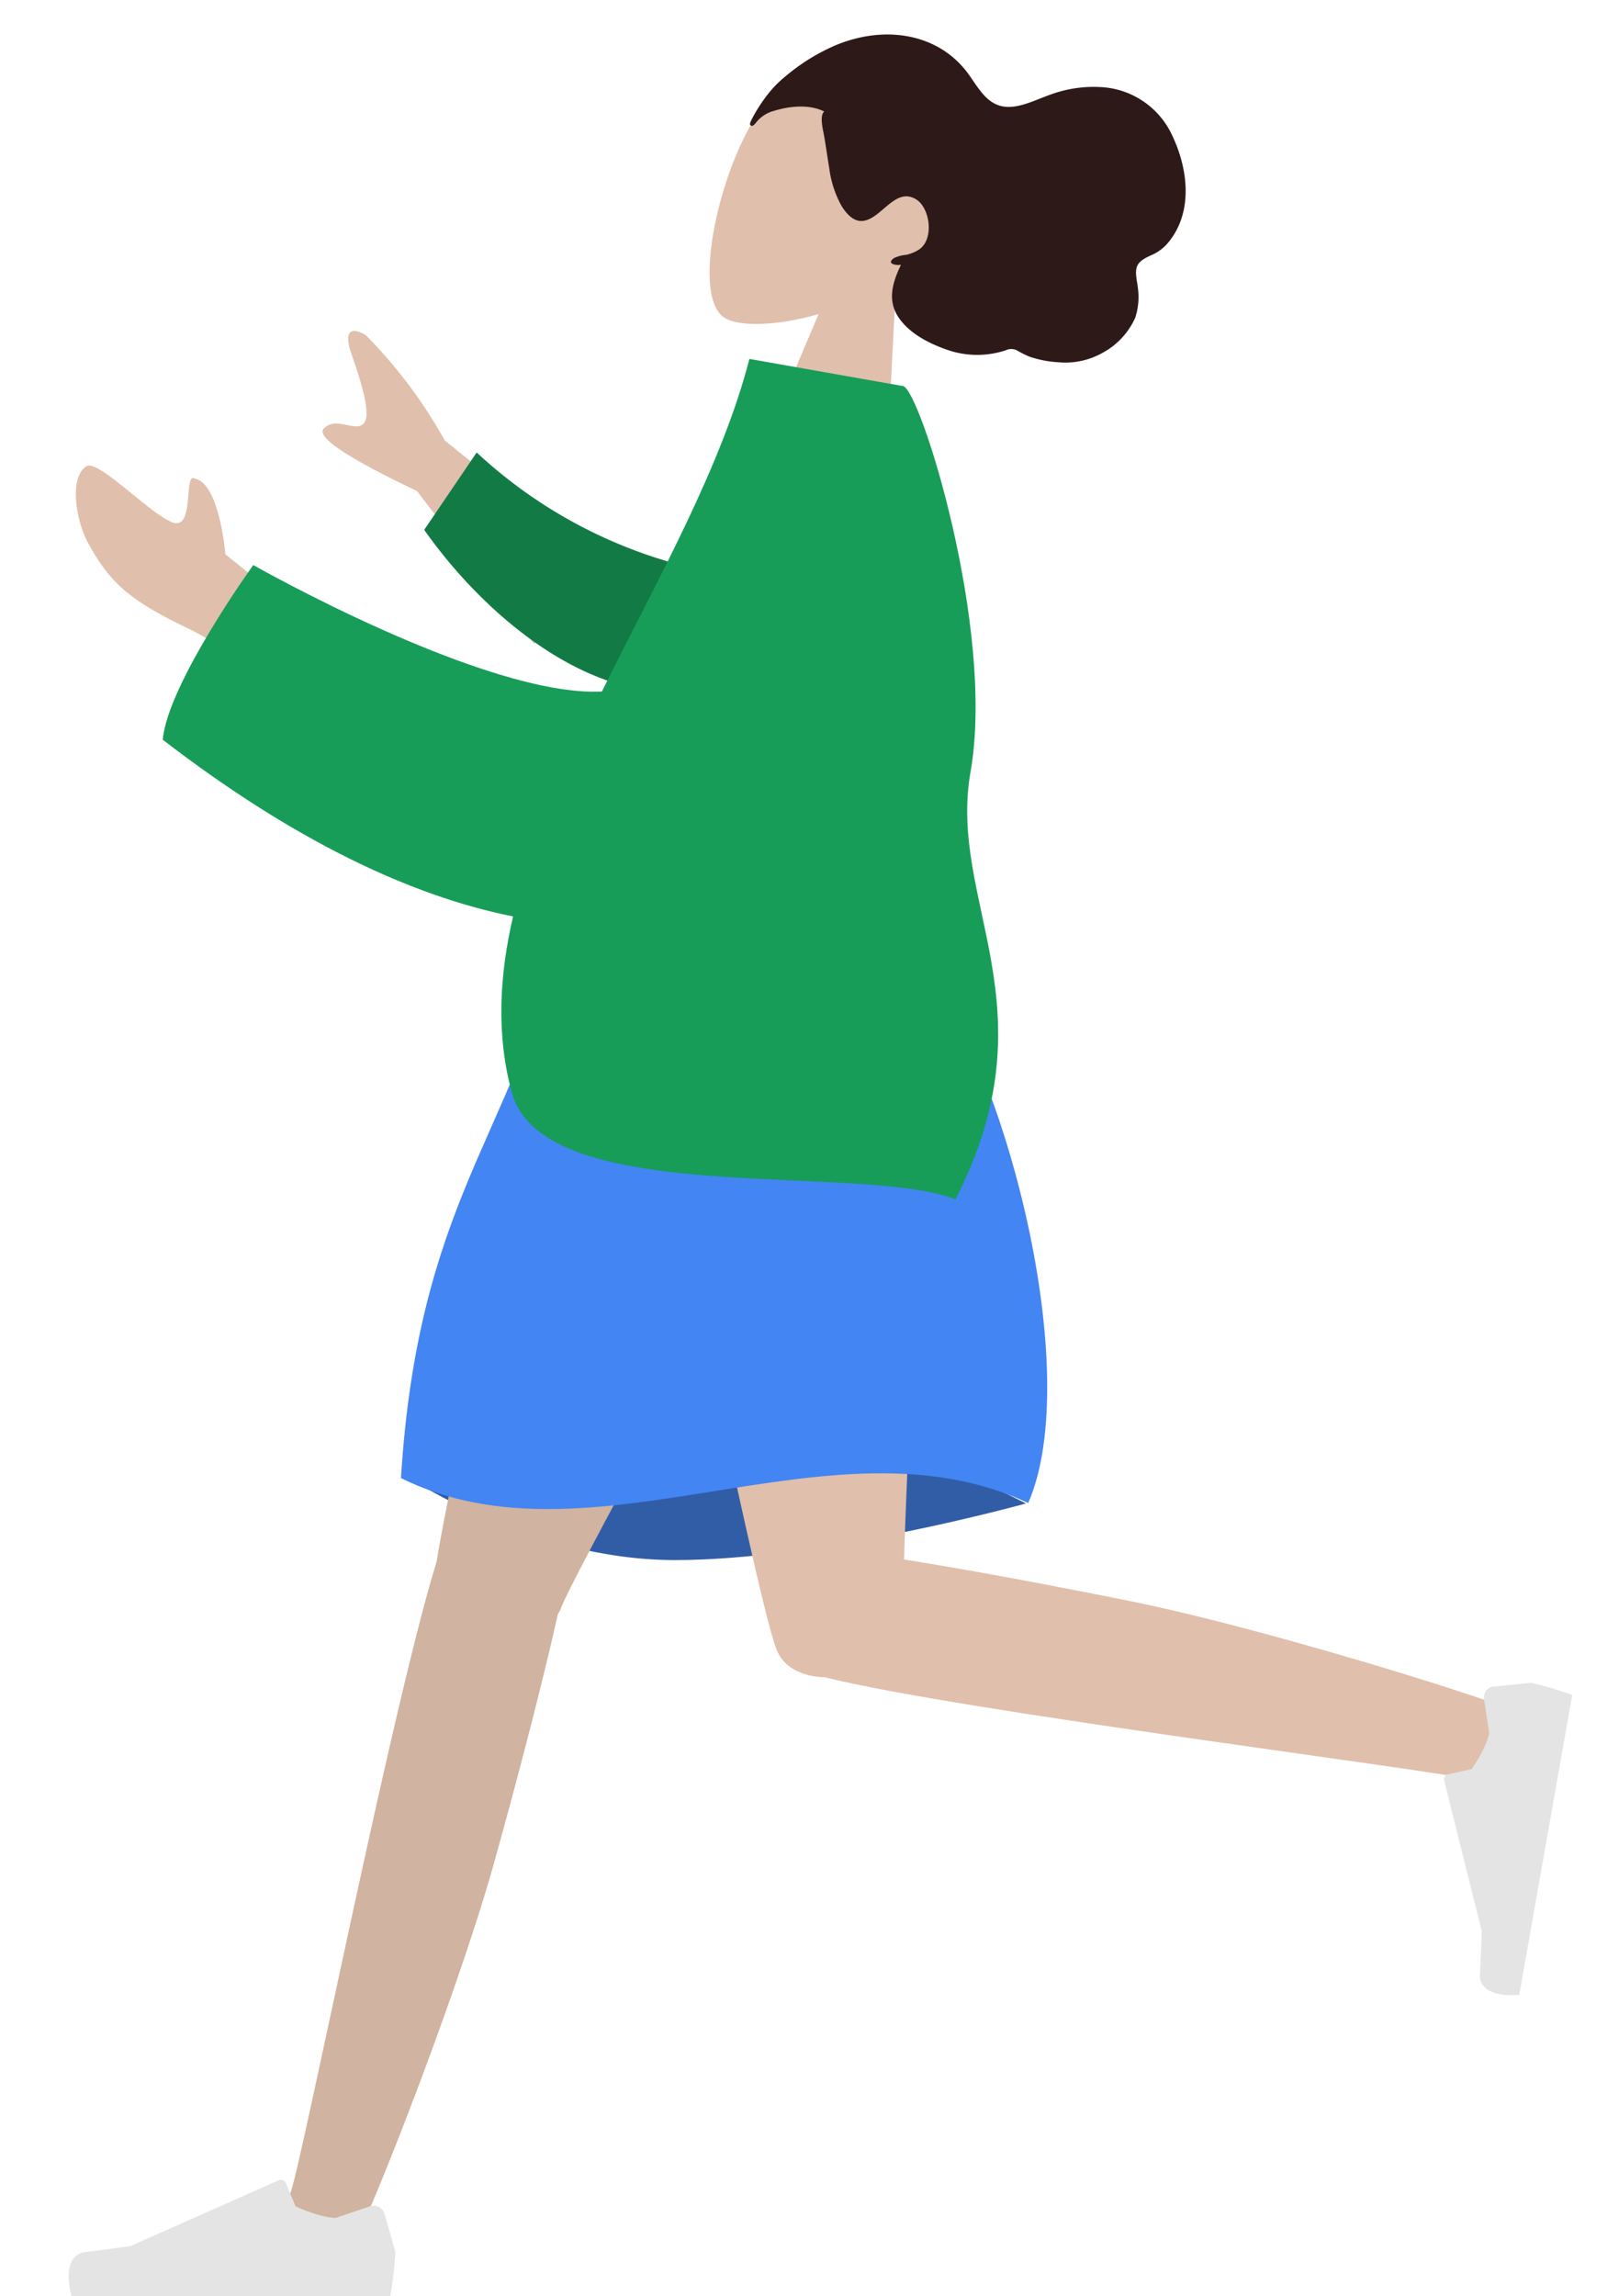 <svg xmlns="http://www.w3.org/2000/svg" width="300" viewBox="0 0 282.975 425.425">
  <g id="humaaan-11" transform="translate(-12.848 -0.407)">
    <g id="Head_Front" data-name="Head/Front" transform="translate(206.574 103.21) rotate(-164.991)">
      <g id="Head" transform="translate(39.599 0)">
        <path id="Head-2" data-name="Head" d="M0,0,8.61,40.171c-4.8,5.642-8.052,12.557-7.51,20.3C2.665,82.8,33.7,77.887,39.747,66.621s5.322-39.846-2.482-41.86c-3.112-.8-9.743,1.164-16.491,5.236L25.009,0Z" transform="translate(0)" fill="#e0bfac"/>
      </g>
      <path id="hair" d="M81.71,31.833A28.644,28.644,0,0,1,80.367,36.3a20.9,20.9,0,0,1-2.632,4.9,37.025,37.025,0,0,1-6.959,7.559c-4.78,3.9-10.861,6.152-16.842,5.421a17.277,17.277,0,0,1-8.446-3.441C43.235,49,41.067,46.45,38.147,46.264c-3.176-.2-6.087,2.606-8.634,4.34a23.19,23.19,0,0,1-9.283,3.933A15.428,15.428,0,0,1,5.45,48.944C1.326,44.03-1.672,36.823,1.036,30.312a8.355,8.355,0,0,1,2.08-3.076c.852-.775,2.154-1.6,2.5-2.839.367-1.317-.729-3.016-1.155-4.2a12.387,12.387,0,0,1-.931-5.341A13.774,13.774,0,0,1,7.746,6.916a14.007,14.007,0,0,1,7.27-3.736,20.38,20.38,0,0,1,5.469-.422,17,17,0,0,1,2.589.52,2.34,2.34,0,0,0,2.059-.5A16.885,16.885,0,0,1,36.025.077C39.312.351,43.1,1.148,45.78,3.4,48.758,5.9,48.7,9.357,48,13.046c.742-.368,2.8-.6,1.568.871a6.642,6.642,0,0,1-2.028,1.16,7.38,7.38,0,0,0-2.032,1.552c-2.277,2.622.023,7.958,2.884,8.837,4.252,1.306,5.2-4.714,8.24-6.271,1.745-.9,3.571.328,4.879,1.578a19.555,19.555,0,0,1,3.976,6.148c.849,1.858,1.639,3.742,2.5,5.592.4.863,1.8,3.3,1.1,4.281,3.045.608,6.438-.659,9.061-2.32a6.2,6.2,0,0,0,2.489-2.656c.124-.26.394-1.032.732-1.064.63-.059.4.712.333,1.079" transform="translate(0 29.728)" fill="#2e1919"/>
    </g>
    <g id="Bottom_Skinny_Jeans_1" data-name="Bottom/Skinny Jeans 1" transform="translate(17.058 172.254)">
      <path id="Skirt_Shadow" data-name="Skirt Shadow" d="M115.8,16.431s-37.679,10.49-65.017,10.49S0,10.767,0,10.767,36.871,0,60.73,0,115.8,16.431,115.8,16.431Z" transform="translate(61.582 90.282)" fill="#315da7"/>
      <path id="Leg" d="M49.744,122.8a5.886,5.886,0,0,0,.609-1.184C53.711,112.779,107.492,17.432,112.85,0H52.3C48.226,13.254,29.891,96.428,27.31,113.022,19.168,139.2,2.41,223.972.266,229.845c-2.251,6.178,10.415,12.614,13.791,5.019,5.371-12.085,18.167-45.526,23.865-65.944C43.264,149.778,47.613,132.557,49.744,122.8Z" transform="translate(40.874 4.482)" fill="#d0b3a0"/>
      <path id="Leg-2" data-name="Leg" d="M36.692,134.442c24.588,6.186,114.525,17.368,120.7,19.122,6.346,1.8,11.917-11.221,4.065-14.043-12.487-4.49-46.894-14.863-67.755-19.1-16.779-3.4-32.091-6.183-42.371-7.81C52.2,83.873,56.183,14.9,53.574,0H0C2.5,14.286,23.652,118.521,27.583,128.955c1.248,3.725,4.97,5.371,9.108,5.487Z" transform="translate(103.466 4.482)" fill="#e0bfac"/>
      <g id="Left_Shoe" data-name="Left Shoe" transform="translate(278.765 141.31) rotate(100.018)">
        <path id="shoe" d="M4.475,15.971a2,2,0,0,1-2.567-1.348L0,7.9A64.257,64.257,0,0,1,.9,0H57.314s2.2,7.27-2.539,7.85S46.9,8.9,46.9,8.9L20.685,20.586a1,1,0,0,1-1.332-.532l-1.685-4.089s-4.386-2.047-7.129-2.047Z" transform="translate(0 0)" fill="#e4e4e4"/>
      </g>
      <g id="Right_Shoe" data-name="Right Shoe" transform="translate(0 232.037)">
        <path id="shoe-2" data-name="shoe" d="M55.849,5.231a2.1,2.1,0,0,1,2.684,1.406l2,7.008a66.659,66.659,0,0,1-.944,8.228H.533s-2.3-7.575,2.658-8.179S11.433,12.6,11.433,12.6L38.879.423a1.049,1.049,0,0,1,1.394.554l1.76,4.261S46.633,7.37,49.5,7.37Z" transform="translate(0 -0.333)" fill="#e4e4e4"/>
      </g>
      <path id="Skirt" d="M95.287,5.02s-35.413-10.085-67.015,0C20.942,38.307,3.132,51.52,0,102.552c35.6,17.607,79.58-12.557,116.229,4.613C126.7,83.147,112.041,25.306,95.287,5.02Z" transform="translate(61.579 -0.538)" fill="#4385f3"/>
    </g>
    <g id="Body_Long_Sleeve_1" data-name="Body/Long Sleeve 1" transform="translate(183.953 227.547) rotate(-169.982)">
      <path id="Skin" d="M56.656,15.959,72.546,24.7s3.344,12.738,8,12.818c1.2.559.742-1.887.57-4.333-.17-2.41-.062-4.818,2.179-4.358,4.515.93,15.537,9.136,17.436,7.47,2.81-2.466.3-10.034-2.647-13.8C92.562,15.46,87.995,13.053,76.705,9.9,67.852,7.431,57.56,0,57.56,0ZM0,32.692,36.174,52.525A89.522,89.522,0,0,0,53.955,69.186c1.784.745,4.9,1.2,1.986-3.987s-5.753-10.767-4.267-12.367c.653-.7,1.734-.664,2.893-.626,1.477.047,3.08.1,4.074-1.393q1.773-2.652-19-8.383L13.358,18.34Z" transform="translate(84.85 73.858)" fill="#e0bfac"/>
      <path id="Sleeve" d="M5.74,25.41a88.822,88.822,0,0,1,49.241,6.648L59.5,15.339C45.286,5.083,26.428-2.207,11.389.61-.453,2.828-4.253,18.2,5.74,25.41Z" transform="translate(65.539 84.975) rotate(9)" fill="#127b45"/>
      <path id="Clothes" d="M34.831,2.455C22.106,4.11,10.265,5.765,3.386,4.409-8.409,42.755,14.4,58.338,14.415,82.873c.021,26.869,21.573,68.226,24.744,68.226H68.077c1.594-20.505,9.618-43.111,16.2-65.443C105.3,80.879,151.963,97.5,151.963,97.5s11.781-24.4,10.892-34.786c-27.164-14.2-50.443-20.536-69.622-20.953.609-11.392-.776-22.233-5.429-32.137C84.321,2.216,74.689,0,62.934,0,54.19,0,44.266,1.228,34.831,2.455Z" transform="translate(0 0)" fill="#179d58"/>
    </g>
  </g>
</svg>
